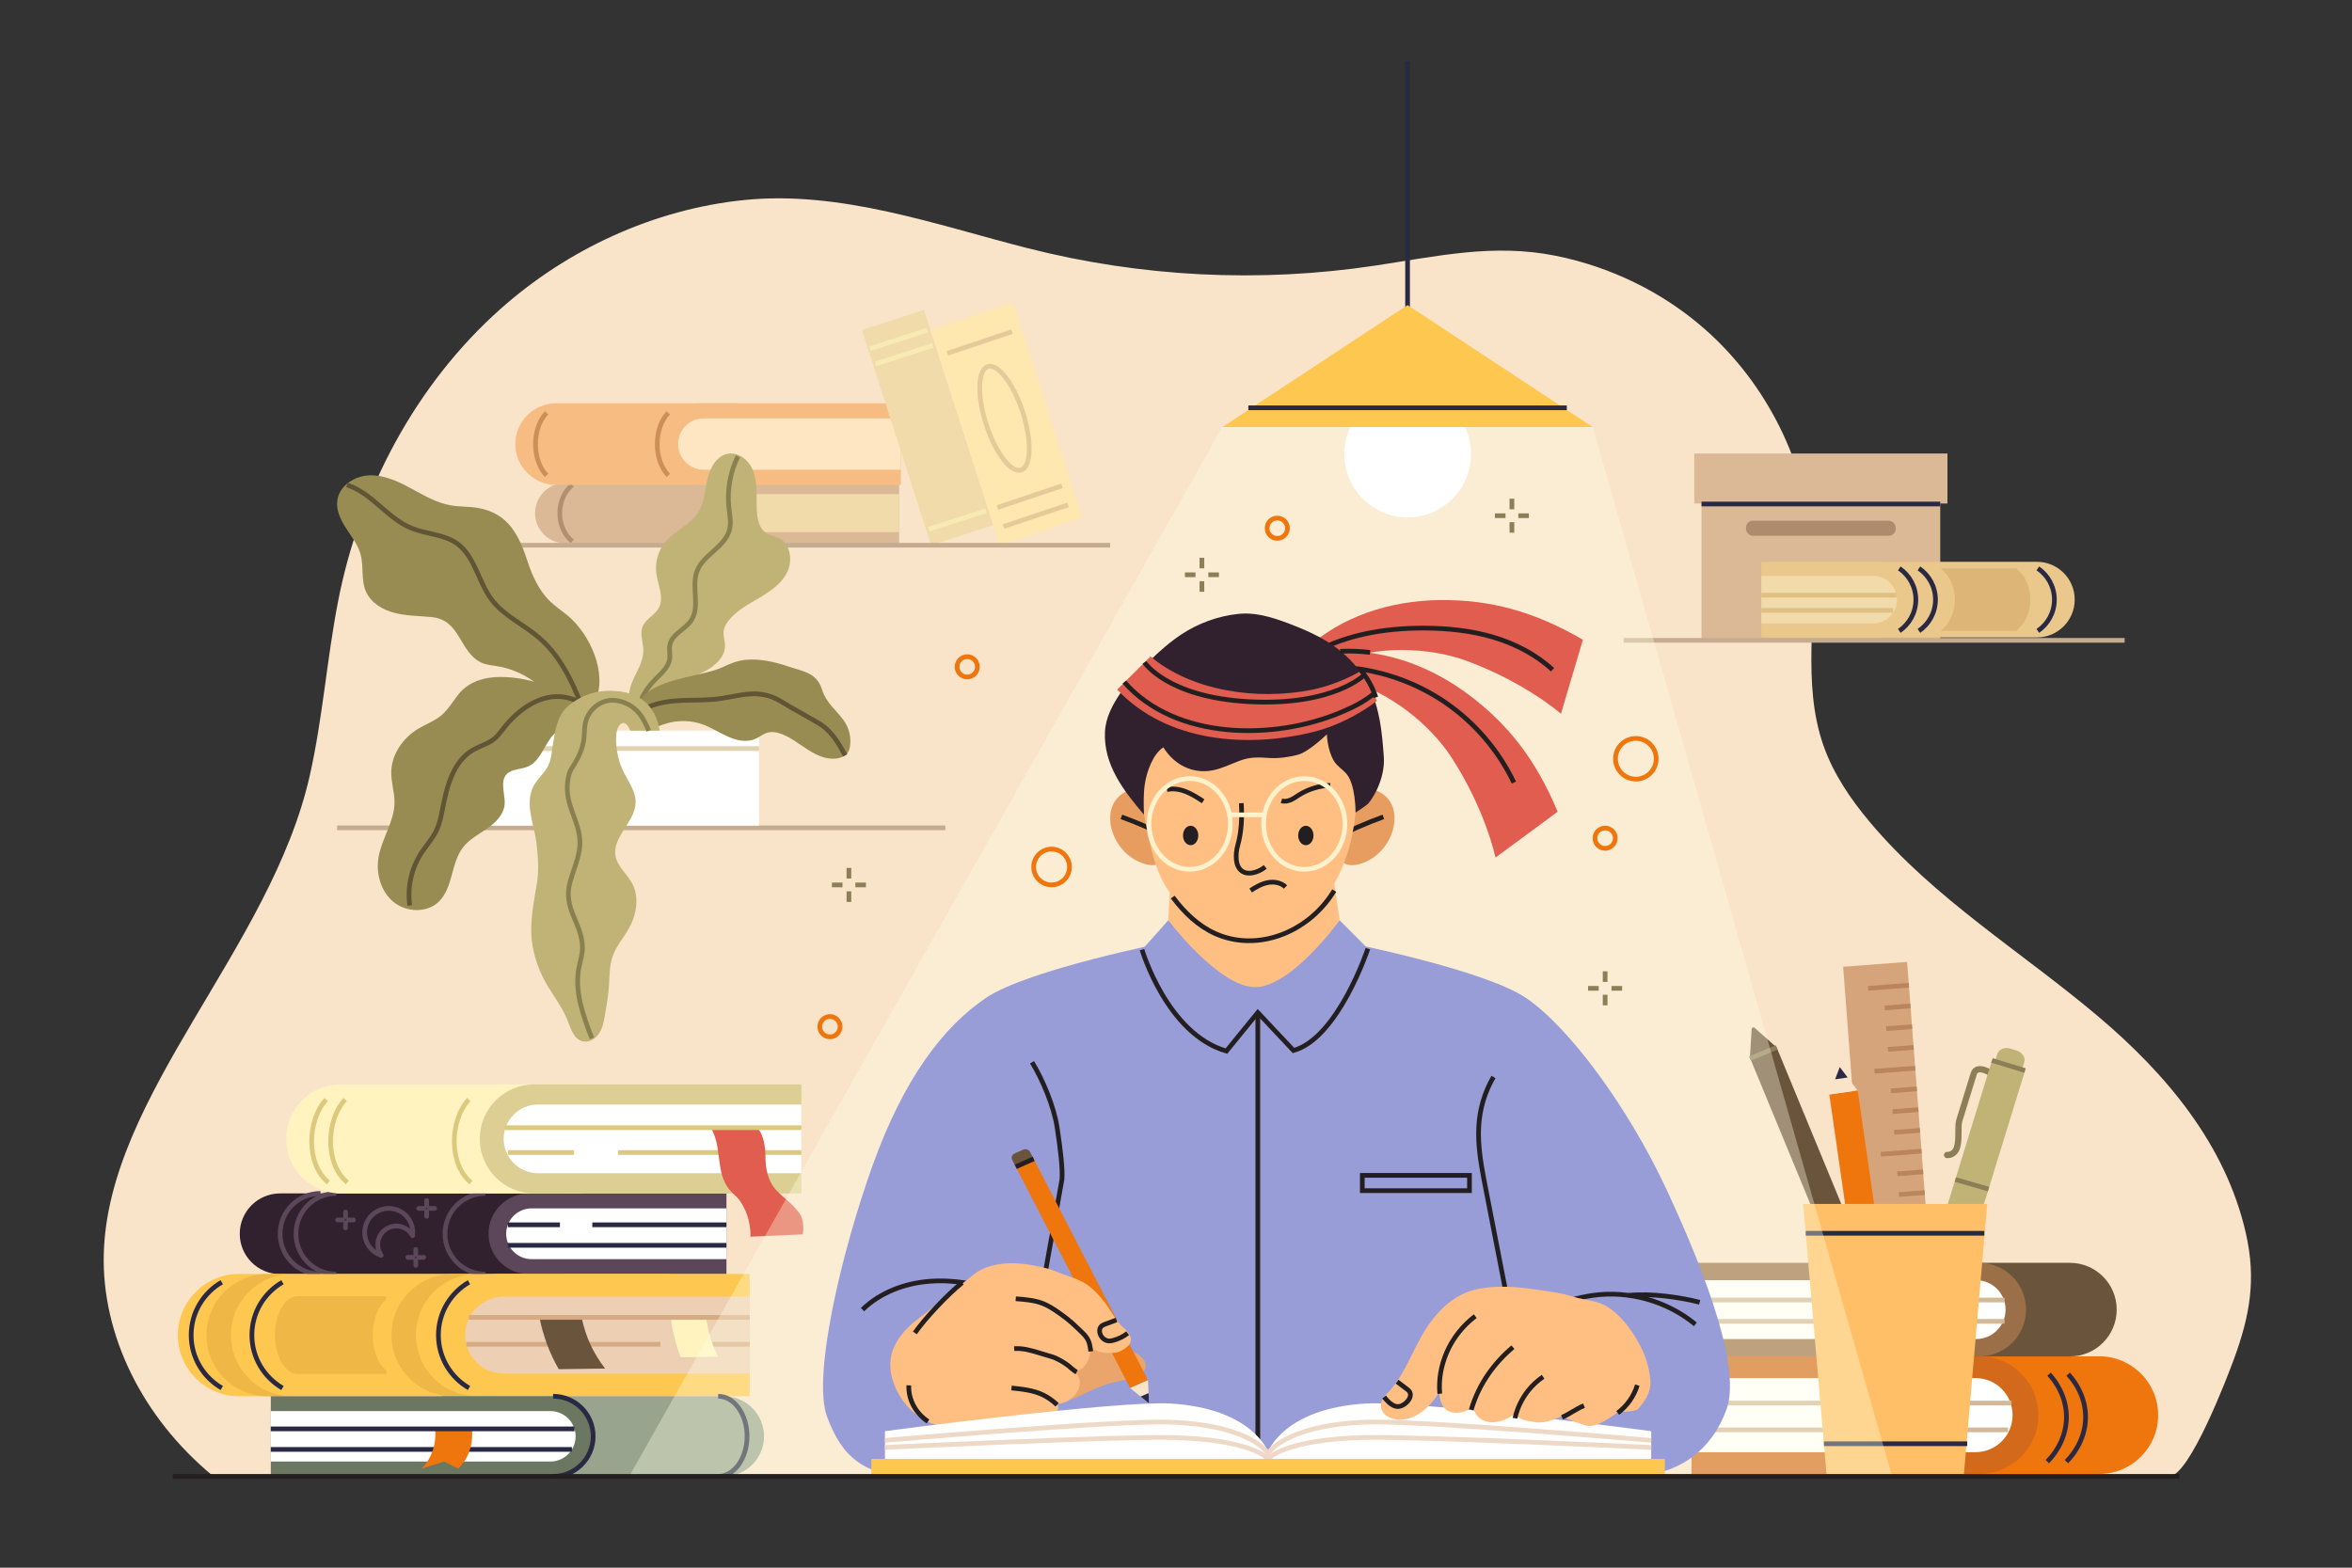 <?xml version="1.0" encoding="UTF-8"?>
<svg xmlns="http://www.w3.org/2000/svg" viewBox="0 0 750 500">
  <rect x="0" y="0" width="750" height="500" fill="#333333" stroke="none"/>
  <defs>
    <style>
      .cls-1 {
        fill: #98a48d;
      }

      .cls-2 {
        fill: #ef750d;
      }

      .cls-3 {
        stroke: #ef750d;
      }

      .cls-3, .cls-4, .cls-5, .cls-6, .cls-7, .cls-8, .cls-9, .cls-10, .cls-11, .cls-12, .cls-13, .cls-14, .cls-15, .cls-16, .cls-17, .cls-18, .cls-19, .cls-20, .cls-21, .cls-22, .cls-23, .cls-24, .cls-25, .cls-26, .cls-27 {
        fill: none;
      }

      .cls-3, .cls-4, .cls-5, .cls-6, .cls-7, .cls-8, .cls-9, .cls-10, .cls-11, .cls-12, .cls-13, .cls-14, .cls-15, .cls-16, .cls-17, .cls-19, .cls-20, .cls-21, .cls-22, .cls-23, .cls-24, .cls-25, .cls-27 {
        stroke-miterlimit: 10;
      }

      .cls-3, .cls-4, .cls-5, .cls-6, .cls-7, .cls-8, .cls-9, .cls-10, .cls-11, .cls-12, .cls-13, .cls-14, .cls-15, .cls-16, .cls-17, .cls-19, .cls-20, .cls-21, .cls-22, .cls-23, .cls-24, .cls-26, .cls-27 {
        stroke-width: 1.5px;
      }

      .cls-28 {
        fill: #fff;
      }

      .cls-29 {
        fill: #af8b6d;
      }

      .cls-4 {
        stroke: #e0bf85;
      }

      .cls-30 {
        fill: #ffffe6;
        mix-blend-mode: screen;
        opacity: .35;
      }

      .cls-31 {
        fill: #ffbf66;
      }

      .cls-32 {
        fill: #31212f;
      }

      .cls-5, .cls-8, .cls-26 {
        stroke: #5b465a;
      }

      .cls-5, .cls-9, .cls-25 {
        stroke-linecap: round;
      }

      .cls-33 {
        fill: #c1b376;
      }

      .cls-6 {
        stroke: #e5ca9a;
      }

      .cls-7 {
        stroke: #d3b997;
      }

      .cls-34 {
        fill: #6c7761;
      }

      .cls-35 {
        fill: #dbb997;
      }

      .cls-36 {
        fill: #5b465a;
      }

      .cls-37 {
        fill: #eac88b;
      }

      .cls-9, .cls-17, .cls-25 {
        stroke: #8c7e56;
      }

      .cls-10 {
        stroke: #fff2cc;
      }

      .cls-38 {
        fill: #fff3c0;
      }

      .cls-39 {
        fill: #f7bc81;
      }

      .cls-11 {
        stroke: #ba855d;
      }

      .cls-12 {
        stroke: #231f20;
      }

      .cls-40 {
        fill: #edcfb4;
      }

      .cls-41 {
        fill: #e05d4f;
      }

      .cls-13 {
        stroke: #f7eab5;
      }

      .cls-14 {
        stroke: #c6ac8f;
      }

      .cls-42 {
        fill: #d5a47b;
      }

      .cls-15 {
        stroke: #edd9c5;
      }

      .cls-43 {
        fill: #ffbf82;
      }

      .cls-16 {
        stroke: #e0d1af;
      }

      .cls-18 {
        isolation: isolate;
      }

      .cls-44 {
        fill: #998c53;
      }

      .cls-45 {
        fill: #d3691a;
      }

      .cls-46 {
        fill: #f9e4ca;
      }

      .cls-19 {
        stroke: #cc8f58;
      }

      .cls-47 {
        fill: #6b543c;
      }

      .cls-48 {
        fill: #9b6f48;
      }

      .cls-49 {
        fill: #ffe6c2;
      }

      .cls-20 {
        stroke: #b28f6f;
      }

      .cls-21 {
        stroke: #d6aa83;
      }

      .cls-50 {
        fill: #f2dbaa;
      }

      .cls-22 {
        stroke: #898050;
      }

      .cls-51 {
        fill: #ddcf94;
      }

      .cls-23 {
        stroke: #292944;
      }

      .cls-52 {
        fill: #ffe7b0;
      }

      .cls-53 {
        fill: #989dd8;
      }

      .cls-54 {
        fill: #efb745;
      }

      .cls-55 {
        fill: #231f20;
      }

      .cls-56 {
        fill: #e89d60;
      }

      .cls-24 {
        stroke: #dbc97d;
      }

      .cls-25 {
        stroke-width: 2px;
      }

      .cls-57 {
        fill: #ddb576;
      }

      .cls-58 {
        fill: #292944;
      }

      .cls-26 {
        stroke-linejoin: round;
      }

      .cls-59 {
        fill: #eaa56c;
      }

      .cls-60 {
        fill: #fec74f;
      }

      .cls-27 {
        stroke: #605534;
      }
    </style>
  </defs>
  <g class="cls-18">
    <g id="OBJECTS">
      <path class="cls-46" d="m68.07,470.88h623.62c6.48,0,18.7-32.02,20.69-37.48,5.15-14.1,7.07-25.42,3.8-39.94-6.37-28.31-25.35-50.88-47.07-69.24-24.44-20.65-52.39-37.58-72.93-62.11-6.1-7.28-11.53-15.28-14.69-24.24-7.09-20.11-2.01-42.27-3.51-63.53-1.86-26.37-14.46-51.83-34.29-69.31-13.43-11.84-30.07-19.92-47.61-23.45-19.83-3.99-37.85.16-57.48,3.12-37,5.58-74.62,3.68-110.94-5.55-29.03-7.38-59.61-18.5-90.45-15.34-28.72,2.95-56.15,15.62-77.66,34.77-26.67,23.73-44.88,57.51-51.82,93.6-3.51,18.26-4.85,36.95-8.92,55.06-12.45,55.33-64.49,101.85-65.72,152.85-.61,25.4,12.06,51.96,34.98,70.79Z"/>
      <g>
        <g>
          <path class="cls-35" d="m180.25,173.29h67.82v-19.26h-67.82c-5.32,0-9.63,4.31-9.63,9.63h0c0,5.32,4.31,9.63,9.63,9.63Z"/>
          <path class="cls-35" d="m239.59,173.29h47.13v-19.26h-47.13c-5.32,0-9.63,4.31-9.63,9.63h0c0,5.32,4.31,9.63,9.63,9.63Z"/>
          <path class="cls-50" d="m240.24,157.6h46.49v12.12h-46.49c-3.35,0-6.06-2.71-6.06-6.06s2.71-6.06,6.06-6.06Z"/>
          <path class="cls-20" d="m233.93,172.67c-2.41-1.96-3.99-5.26-3.99-9.01s1.58-7.05,3.99-9.01"/>
          <path class="cls-20" d="m182.49,172.67c-2.41-1.96-3.99-5.26-3.99-9.01s1.58-7.05,3.99-9.01"/>
        </g>
        <g>
          <path class="cls-39" d="m177.35,128.62c-7.19,0-13.02,5.83-13.02,13.02s5.83,13.02,13.02,13.02h57.64v-26.03h-57.64Z"/>
          <path class="cls-39" d="m223.54,128.62c-7.19,0-13.02,5.83-13.02,13.02s5.83,13.02,13.02,13.02h63.71v-26.03h-63.71Z"/>
          <path class="cls-49" d="m224.41,133.44c-4.52,0-8.19,3.67-8.19,8.19s3.67,8.19,8.19,8.19h62.84v-16.38h-62.84Z"/>
          <path class="cls-19" d="m213.12,151.61c-2.14-2.17-3.54-5.83-3.54-9.97s1.4-7.8,3.54-9.97"/>
          <path class="cls-19" d="m174.3,151.61c-2.14-2.17-3.54-5.83-3.54-9.97s1.4-7.8,3.54-9.97"/>
        </g>
        <g>
          <rect class="cls-50" x="285.36" y="100.31" width="20.85" height="72.11" transform="translate(-27.55 97.15) rotate(-17.84)"/>
          <line class="cls-13" x1="277.44" y1="111.19" x2="295.68" y2="105.32"/>
          <line class="cls-13" x1="279.19" y1="116.06" x2="297.43" y2="110.19"/>
          <line class="cls-13" x1="296.15" y1="168.79" x2="314.39" y2="162.92"/>
        </g>
        <g>
          <polygon class="cls-52" points="345.11 165.07 318.81 173.89 296.72 105.24 323.02 96.42 345.11 165.07"/>
          <line class="cls-6" x1="302.13" y1="112.68" x2="322.71" y2="105.78"/>
          <ellipse class="cls-6" cx="320.31" cy="133.44" rx="6.14" ry="17.33" transform="translate(-25.48 104.52) rotate(-17.84)"/>
          <line class="cls-6" x1="318.05" y1="161.86" x2="338.64" y2="154.95"/>
          <line class="cls-6" x1="320.01" y1="167.93" x2="340.59" y2="161.03"/>
        </g>
        <g>
          <rect class="cls-35" x="542.57" y="155.89" width="76.13" height="48.34"/>
          <rect class="cls-29" x="556.77" y="166.06" width="47.72" height="4.82" rx="2.18" ry="2.18"/>
          <rect class="cls-35" x="540.26" y="144.64" width="80.74" height="15.95"/>
          <line class="cls-23" x1="618.7" y1="160.75" x2="542.57" y2="160.75"/>
        </g>
        <g>
          <path class="cls-37" d="m649.52,203.31h-84.96v-24.13h84.96c6.66,0,12.06,5.4,12.06,12.06h0c0,6.66-5.4,12.06-12.06,12.06Z"/>
          <path class="cls-37" d="m598.1,203.31h-36.45v-24.13h36.45c6.66,0,12.06,5.4,12.06,12.06h0c0,6.66-5.4,12.06-12.06,12.06Z"/>
          <path class="cls-50" d="m597.29,183.65h-35.64v15.18h35.64c4.19,0,7.59-3.4,7.59-7.59s-3.4-7.59-7.59-7.59Z"/>
          <path class="cls-23" d="m605.64,201.22c3.19-2.17,5.28-5.83,5.28-9.97s-2.09-7.8-5.28-9.97"/>
          <path class="cls-23" d="m611.9,201.22c3.19-2.17,5.28-5.83,5.28-9.97s-2.09-7.8-5.28-9.97"/>
          <path class="cls-57" d="m642.92,181.27h-24.09c2.73,2.17,4.53,5.83,4.53,9.97s-1.79,7.8-4.53,9.97h24.09c2.73-2.17,4.53-5.83,4.53-9.97s-1.79-7.8-4.53-9.97Z"/>
          <path class="cls-23" d="m649.82,201.22c3.19-2.17,5.28-5.83,5.28-9.97s-2.09-7.8-5.28-9.97"/>
          <line class="cls-4" x1="604.75" y1="189.83" x2="561.66" y2="189.83"/>
          <line class="cls-4" x1="603.64" y1="194.68" x2="561.66" y2="194.68"/>
        </g>
        <line class="cls-14" x1="107.47" y1="264.03" x2="301.47" y2="264.03"/>
        <line class="cls-14" x1="126.31" y1="173.89" x2="354.01" y2="173.89"/>
        <line class="cls-14" x1="517.72" y1="204.23" x2="677.5" y2="204.23"/>
        <g>
          <path class="cls-33" d="m224.69,214.14c3.23-1.7,6.48-4.48,6.5-8.13,0-1.63-.65-3.24-.42-4.86.17-1.14.77-2.17,1.47-3.09,2.51-3.27,6.29-5.27,9.84-7.36,3.56-2.09,7.17-4.54,8.97-8.26s1-8.98-2.69-10.82c-1.32-.66-2.86-.83-4.09-1.64-1.85-1.22-2.57-3.58-2.82-5.78-.31-2.71-.1-5.45-.22-8.17s-.59-5.53-2.08-7.81c-1.49-2.28-4.2-3.93-6.9-3.52-3.63.55-5.8,4.38-6.63,7.95-.83,3.57-.93,7.44-2.85,10.57-2.51,4.1-7.53,5.95-10.61,9.64-2.28,2.73-3.35,6.44-2.88,9.97.5,3.78,2.62,7.83.75,11.15-1.29,2.28-4.17,3.44-5.12,5.88-.92,2.37.15,4.83.23,7.23.18,5.39-4.23,9.23-4.51,14.32-.12,2.21,1.33,4.57,3.68,4.78,2.53.23,3.95-1.97,5.43-3.58,4.12-4.48,9.72-5.73,14.95-8.49Z"/>
          <path class="cls-22" d="m235.31,145.56c-2.45,4.97-3.47,10.63-2.9,16.14.26,2.46.82,4.98.18,7.36-1.45,5.43-8.3,7.82-10.31,13.07-1.92,5.01,1.1,11.3-1.88,15.76-1.94,2.89-6.06,4.32-6.78,7.72-.32,1.49.13,3.06-.08,4.57-.37,2.56-2.5,4.44-4.34,6.26-3.74,3.7-6.92,9.04-5.19,14.01"/>
          <rect class="cls-28" x="147.53" y="233.03" width="94.49" height="30.29"/>
          <line class="cls-16" x1="147.53" y1="238.75" x2="242.02" y2="238.75"/>
          <path class="cls-44" d="m169.61,182.82c-.49-1.18-.93-2.39-1.32-3.6-2.75-8.44-6.13-15.46-15.72-17.19-2.94-.53-5.96-.34-8.9-.86-4.58-.81-8.67-3.28-12.76-5.49-4.1-2.21-8.52-4.25-13.17-4.07-4.65.18-9.49,3.27-10.17,7.89-.47,3.16,1.04,6.27,2.77,8.95s3.78,5.25,4.63,8.33c1.06,3.86.11,8.15,1.69,11.83,1.57,3.66,5.37,5.92,9.23,6.89,3.85.97,7.88.91,11.83,1.33,9.25.98,8.6,11.01,15.69,14.47,1.63.79,3.48.92,5.27,1.21,5.79.95,11.24,3.88,15.25,8.18,1.74,1.87,3.22,3.99,5.2,5.6,1.27,1.03,2.79,1.85,4.42,1.9,2.81.08,5.25-2.17,6.36-4.76,3.84-8.91-1.86-21.15-8.72-26.96-1.84-1.55-3.87-2.87-5.62-4.52-2.65-2.51-4.52-5.72-5.94-9.12Z"/>
          <path class="cls-44" d="m230.59,212.72c-7.88,3.79-27.55,3.42-27.52,15.1,0,1.62.88,3.32,2.46,3.98,2.08.87,4.43-.23,6.58-.93,3.87-1.26,8.22-1.19,12.03.19,4.94,1.79,10.24,6.55,15.94,4.89,2.22-.65,3.28-2.27,5.66-2.45,3.17-.24,6.72,2.14,9.12,3.78,3.52,2.4,7.4,5.12,11.74,4.66,1.47-.16,2.98-.76,3.76-1.93.39-.59.57-1.29.68-1.98.45-2.89-.3-5.93-2.06-8.34-2.57-3.52-5.5-5.49-6.84-9.73-1.71-5.43-5.87-5.75-10.99-7.47-4.24-1.42-8.81-2.46-13.34-2.04-2.7.25-4.98,1.19-7.22,2.27Z"/>
          <path class="cls-27" d="m110.62,154.68c7.91,2.48,12.88,10.62,20.56,13.77,4.73,1.94,10.28,1.9,14.47,4.84,5.78,4.07,6.83,12.21,11.07,17.88,3.92,5.24,10.26,7.99,15.22,12.25,7.95,6.84,11.9,17.12,15.56,26.97"/>
          <path class="cls-44" d="m159.55,215.92c8.76-.03,17.66,3.26,25.14,7.66,1.29.76,2.61,1.63,3.32,2.94.72,1.32.61,3.2-.63,4.06-1,.7-2.34.51-3.57.52-2.67.02-5.31,1.14-7.17,3.05-3.1,3.19-4.17,8.45-8.23,10.29-1.69.77-3.65.77-5.36,1.49-4.34,1.81-1.93,6.96-2.12,10.41-.19,3.28-2.75,5.91-5.43,7.8-2.69,1.88-5.72,3.42-7.76,5.99-4.01,5.08-3.2,13.05-7.88,17.51-3.82,3.64-10.41,3.35-14.46-.04-4.05-3.38-5.6-9.18-4.66-14.37,1.07-5.93,5-11.23,5.06-17.25.04-3.24-1.07-6.41-1.04-9.66.05-5.71,3.74-11,8.65-13.93,2.42-1.44,5.14-2.41,7.3-4.22,2.2-1.84,3.64-4.39,5.42-6.64,3.21-4.07,8.08-5.6,13.41-5.62Z"/>
          <path class="cls-27" d="m130.67,288.8c-.84-5.8.52-11.89,3.73-16.82,1.53-2.34,3.46-4.44,4.69-6.94,1.12-2.3,1.6-4.84,2.09-7.35,1.35-7.02,3.38-14.84,9.62-18.48,2.22-1.3,4.84-1.95,6.83-3.57,1.35-1.11,2.32-2.6,3.42-3.95,4.48-5.52,11.54-10.64,19.13-9.32,3.46.6,6.46,2.66,9.95,3.16"/>
          <path class="cls-27" d="m269.53,240.93c-2.08-3.81-4.33-7.8-8.38-10.22-3.97-2.37-8.07-4.51-12.01-6.93-7.76-4.76-13.73-1.35-22.03-.69-3.8.3-7.62.13-11.42.41-4.33.32-8.8,1.29-12.01,3.78"/>
          <path class="cls-33" d="m210.38,233.03c-2.09-11.89-11.33-12.89-17.31-12.66-4.38.17-8.57,2.01-11.9,4.82-3.59,3.03-4.18,8.1-4.89,12.45-.34,2.07-.45,4.32-1.32,6.25-.91,2.03-2.64,3.61-3.94,5.39-4.36,5.99-.76,13.06.04,19.55.51,4.19.85,8.86.14,13-.83,4.84-1.76,9.62-1.81,14.55-.05,5.1,1.32,10.26,3.54,14.93,2.34,4.94,6.09,9.13,8.07,14.19,1.03,2.61,1.96,5.84,4.66,6.59,2.02.56,4.19-.69,5.35-2.44,1.16-1.74,1.55-3.87,1.9-5.94.53-3.09,1.07-6.19,1.28-9.31.21-3.12.12-6.33,1.13-9.29,1.13-3.29,3.52-5.98,5.23-9.01,2.46-4.38,3.4-9.99,1-14.41-1.62-2.99-4.65-5.29-5.27-8.63-1.16-6.18,6.43-11.02,6.42-17.3,0-3.4-2.24-6.32-3.76-9.37-1.57-3.16-2.43-6.67-2.48-10.19-.03-1.7.1-4.68,1.87-5.51,1.5-.71,2.65,2.35,2.65,2.35"/>
          <path class="cls-22" d="m188.75,331.19c-2.78-7.22-5.61-14.9-4.16-22.5.42-2.17,1.18-4.31,1.14-6.53-.15-7.86-6.28-12.26-3.97-20.76.93-3.44,2.41-6.74,2.98-10.25,1.19-7.38-3.67-12.44-3.85-19.37-.04-1.49.14-2.98.46-4.44.33-1.49.91-2.18,1.68-3.42,1.53-2.48,2.76-5.21,3.14-8.13.24-1.87.12-3.79.59-5.61.82-3.24,3.49-5.89,6.76-6.64,2.57-.59,5.48.23,7.68,1.63,2.91,1.86,4.41,4.83,5.68,7.92"/>
        </g>
      </g>
      <g>
        <g>
          <g>
            <path class="cls-2" d="m669.42,432.58c10.36,0,18.76,8.4,18.76,18.76s-8.4,18.76-18.76,18.76h-54.71v-37.52h54.71Z"/>
            <path class="cls-45" d="m631.22,432.58c10.36,0,18.76,8.4,18.76,18.76s-8.4,18.76-18.76,18.76h-91.83v-37.52h91.83Z"/>
            <path class="cls-28" d="m629.96,439.53c6.52,0,11.81,5.29,11.81,11.81s-5.29,11.81-11.81,11.81h-90.57v-23.62h90.57Z"/>
            <line class="cls-7" x1="602.44" y1="456.04" x2="539.39" y2="456.04"/>
            <line class="cls-7" x1="640.31" y1="456.04" x2="617.57" y2="456.04"/>
            <line class="cls-7" x1="641.38" y1="447.49" x2="539.39" y2="447.49"/>
            <path class="cls-23" d="m653.39,438.29c3.66,3.97,5.65,9,5.55,14.02-.1,5.02-2.29,9.99-6.1,13.86"/>
            <path class="cls-23" d="m659.49,438.29c3.66,3.97,5.65,9,5.55,14.02s-2.29,9.99-6.1,13.86"/>
          </g>
          <g>
            <path class="cls-47" d="m660.05,402.77c8.24,0,14.92,6.68,14.92,14.92s-6.68,14.92-14.92,14.92h-42.04v-29.85h42.04Z"/>
            <path class="cls-48" d="m631.14,402.77c8.24,0,14.92,6.68,14.92,14.92s-6.68,14.92-14.92,14.92h-102.9v-29.85h102.9Z"/>
            <path class="cls-28" d="m630.14,408.3c5.19,0,9.39,4.21,9.39,9.39s-4.21,9.39-9.39,9.39h-101.9v-18.79h101.9Z"/>
            <line class="cls-7" x1="608.25" y1="421.43" x2="528.24" y2="421.43"/>
            <line class="cls-7" x1="639.22" y1="421.43" x2="620.28" y2="421.43"/>
            <line class="cls-7" x1="639.22" y1="414.63" x2="528.24" y2="414.63"/>
          </g>
          <g>
            <g>
              <rect class="cls-42" x="592.32" y="307.36" width="20.46" height="121.1" transform="translate(-26.24 46.9) rotate(-4.36)"/>
              <g>
                <line class="cls-11" x1="608.71" y1="314.23" x2="595.71" y2="315.22"/>
                <line class="cls-11" x1="609.21" y1="320.84" x2="600.99" y2="321.47"/>
                <line class="cls-11" x1="609.72" y1="327.45" x2="601.49" y2="328.08"/>
                <line class="cls-11" x1="610.22" y1="334.07" x2="602" y2="334.69"/>
                <line class="cls-11" x1="610.73" y1="340.68" x2="597.73" y2="341.67"/>
                <line class="cls-11" x1="611.23" y1="347.29" x2="603.01" y2="347.92"/>
                <line class="cls-11" x1="611.73" y1="353.91" x2="603.51" y2="354.54"/>
                <line class="cls-11" x1="612.24" y1="360.52" x2="604.02" y2="361.15"/>
                <line class="cls-11" x1="612.74" y1="367.14" x2="599.75" y2="368.13"/>
                <line class="cls-11" x1="613.25" y1="373.75" x2="605.02" y2="374.38"/>
                <line class="cls-11" x1="613.75" y1="380.36" x2="605.53" y2="380.99"/>
                <line class="cls-11" x1="614.26" y1="386.98" x2="606.03" y2="387.6"/>
                <line class="cls-11" x1="614.76" y1="393.59" x2="601.76" y2="394.58"/>
                <line class="cls-11" x1="615.27" y1="400.2" x2="607.04" y2="400.83"/>
                <line class="cls-11" x1="615.77" y1="406.82" x2="607.55" y2="407.44"/>
                <line class="cls-11" x1="616.28" y1="413.43" x2="608.05" y2="414.06"/>
                <line class="cls-11" x1="616.78" y1="420.04" x2="603.78" y2="421.04"/>
              </g>
            </g>
            <g>
              <rect class="cls-2" x="589.94" y="347.96" width="9.14" height="93.67" transform="translate(-50.26 88.9) rotate(-8.21)"/>
              <path class="cls-47" d="m596.97,441.13h9.14v3.22c0,.86-.7,1.56-1.56,1.56h-6.02c-.86,0-1.56-.7-1.56-1.56v-3.22h0Z" transform="translate(-57.15 90.41) rotate(-8.21)"/>
              <line class="cls-12" x1="596.67" y1="441.81" x2="605.72" y2="440.5"/>
              <polyline class="cls-46" points="583.3 349.09 586.66 340.34 592.35 347.79"/>
              <polygon class="cls-58" points="586.66 340.34 585.17 344.23 589.18 343.65 586.66 340.34"/>
            </g>
            <g>
              <path class="cls-9" d="m612.49,445.36s4.22.53,2.84-2.81c-.46-1.12-5.18-12.53-5.96-14.42-.78-1.89-3.14-4.77-4.21-7.36-1.07-2.59.02-3.53.02-3.53"/>
              <g>
                <path class="cls-47" d="m612.71,455.6c1.46-.6,2.15-2.27,1.55-3.73l-.94-2.27.78-.32-47.56-115.21-8.44,3.49,47.56,115.21.78-.32.94,2.27c.6,1.46,2.27,2.15,3.73,1.55l1.6-.66Z"/>
                <path class="cls-47" d="m558.56,328.21l-.56,9.39,8.54-3.53-7.02-6.25c-.36-.32-.93-.08-.96.4Z"/>
              </g>
              <line class="cls-17" x1="614.11" y1="449.27" x2="605.67" y2="452.76"/>
              <line class="cls-17" x1="566.54" y1="334.07" x2="558" y2="337.6"/>
              <line class="cls-17" x1="598.94" y1="412.55" x2="590.56" y2="416.19"/>
            </g>
            <g>
              <path class="cls-25" d="m635.79,342.83s-5.34-3.82-6.41-.37c-.36,1.16-4,12.96-4.6,14.91-.6,1.95.1,5.89-.73,8.57-.83,2.68-3.17,2.44-3.17,2.44"/>
              <g>
                <path class="cls-33" d="m641.04,334.44c-1.83-.56-3.68.22-4.15,1.73l-.72,2.35-.98-.3-36.67,119.12,10.56,3.21,36.67-119.12-.98-.3.72-2.35c.46-1.51-.64-3.18-2.47-3.74l-2-.61Z"/>
                <path class="cls-33" d="m601.98,467.24l7.23-6.64-10.69-3.25,2.26,9.53c.12.49.83.7,1.2.36Z"/>
              </g>
              <line class="cls-17" x1="635.19" y1="338.22" x2="645.75" y2="341.43"/>
              <line class="cls-17" x1="598.52" y1="457.34" x2="609.21" y2="460.59"/>
              <line class="cls-17" x1="623.51" y1="376.2" x2="634.12" y2="379.25"/>
            </g>
            <polygon class="cls-31" points="626.22 470.5 582.47 470.5 575 383.99 633.69 383.99 626.22 470.5"/>
            <line class="cls-23" x1="575.81" y1="393.34" x2="632.76" y2="393.34"/>
            <line class="cls-23" x1="581.6" y1="460.47" x2="627.31" y2="460.47"/>
          </g>
          <g>
            <path class="cls-32" d="m89.32,406.37h90.65v-25.74h-90.65c-7.11,0-12.87,5.76-12.87,12.87h0c0,7.11,5.76,12.87,12.87,12.87Z"/>
            <path class="cls-8" d="m102.19,380.63c-7.11,0-12.87,5.76-12.87,12.87h0c0,7.11,5.76,12.87,12.87,12.87"/>
            <path class="cls-8" d="m107.25,380.63c-7.11,0-12.87,5.76-12.87,12.87h0c0,7.11,5.76,12.87,12.87,12.87"/>
            <path class="cls-8" d="m154.77,380.63c-7.11,0-12.87,5.76-12.87,12.87h0c0,7.11,5.76,12.87,12.87,12.87"/>
            <path class="cls-36" d="m168.65,406.37h63v-25.74h-63c-7.11,0-12.87,5.76-12.87,12.87h0c0,7.11,5.76,12.87,12.87,12.87Z"/>
            <path class="cls-28" d="m169.51,385.4h62.14v16.2h-62.14c-4.47,0-8.1-3.63-8.1-8.1s3.63-8.1,8.1-8.1Z"/>
            <line class="cls-23" x1="178.55" y1="390.64" x2="161.94" y2="390.64"/>
            <line class="cls-23" x1="231.64" y1="397.18" x2="161.94" y2="397.18"/>
            <path class="cls-26" d="m120.57,395.81c.63-3.21,3.73-5.3,6.94-4.67,1.8.35,3.25,1.48,4.06,2.98.54-4-2.12-7.78-6.13-8.57-4.16-.81-8.2,1.9-9.01,6.07-.75,3.85,1.51,7.58,5.15,8.77-.91-1.28-1.33-2.91-1-4.57Z"/>
            <g>
              <line class="cls-5" x1="110.19" y1="386.56" x2="110.19" y2="388.15"/>
              <line class="cls-5" x1="110.19" y1="390.03" x2="110.19" y2="391.62"/>
              <line class="cls-5" x1="112.72" y1="389.09" x2="111.13" y2="389.09"/>
              <line class="cls-5" x1="109.25" y1="389.09" x2="107.66" y2="389.09"/>
            </g>
            <g>
              <line class="cls-5" x1="132.58" y1="398.5" x2="132.58" y2="400.09"/>
              <line class="cls-5" x1="132.58" y1="401.97" x2="132.58" y2="403.56"/>
              <line class="cls-5" x1="135.11" y1="401.03" x2="133.52" y2="401.03"/>
              <line class="cls-5" x1="131.64" y1="401.03" x2="130.05" y2="401.03"/>
            </g>
            <g>
              <line class="cls-5" x1="136.05" y1="382.87" x2="136.05" y2="384.46"/>
              <line class="cls-5" x1="136.05" y1="386.34" x2="136.05" y2="387.93"/>
              <line class="cls-5" x1="138.58" y1="385.4" x2="136.99" y2="385.4"/>
              <line class="cls-5" x1="135.11" y1="385.4" x2="133.52" y2="385.4"/>
            </g>
            <line class="cls-23" x1="231.64" y1="390.64" x2="188.88" y2="390.64"/>
          </g>
          <g>
            <path class="cls-38" d="m108.65,345.84c-9.61,0-17.4,7.79-17.4,17.4s7.79,17.4,17.4,17.4h77.04v-34.79h-77.04Z"/>
            <path class="cls-51" d="m170.39,345.84c-9.61,0-17.4,7.79-17.4,17.4s7.79,17.4,17.4,17.4h85.16v-34.79h-85.16Z"/>
            <path class="cls-28" d="m171.56,352.28c-6.05,0-10.95,4.9-10.95,10.95s4.9,10.95,10.95,10.95h83.99v-21.9h-83.99Z"/>
            <line class="cls-24" x1="197.07" y1="367.59" x2="255.54" y2="367.59"/>
            <line class="cls-24" x1="161.96" y1="367.59" x2="183.05" y2="367.59"/>
            <path class="cls-41" d="m226.55,359.57c3.84,5.97,1.48,14.13,5.95,19.75,1.07,1.35,2.61,2.39,3.56,3.82,3.72,5.56,3.24,11.29,3.24,11.29l16.71-.74s.67-3.97-.93-6.45c-1.91-2.97-5.08-5.04-7.52-7.62-2.73-2.89-3.45-6.89-3.47-10.56-.01-2.87-.47-7.38-2.74-9.41"/>
            <line class="cls-24" x1="160.97" y1="359.67" x2="255.54" y2="359.67"/>
            <path class="cls-24" d="m149.49,350.7c-6.16,6.65-6.41,20.72.7,26.42"/>
            <path class="cls-24" d="m104.01,350.7c-6.16,6.65-6.41,20.72.7,26.42"/>
            <path class="cls-24" d="m110.06,350.7c-6.16,6.65-6.41,20.72.7,26.42"/>
          </g>
          <g>
            <path class="cls-60" d="m56.71,406.33h137.3c10.76,0,19.5,8.74,19.5,19.5h0c0,10.76-8.74,19.5-19.5,19.5H56.71v-38.99h0Z" transform="translate(270.22 851.64) rotate(-180)"/>
            <path class="cls-54" d="m123.19,437.16c-2.55-1.93-4.33-6.28-4.33-11.34s1.78-9.42,4.33-11.34v-1.07h-28.24c-4.02,0-7.28,5.56-7.28,12.41s3.26,12.41,7.28,12.41h28.24v-1.07Z"/>
            <path class="cls-60" d="m139.81,406.33h79.78c10.76,0,19.5,8.74,19.5,19.5h0c0,10.76-8.74,19.5-19.5,19.5h-79.78v-38.99h0Z" transform="translate(378.89 851.64) rotate(-180)"/>
            <path class="cls-23" d="m149.55,408.95c-5.82,3.37-9.75,9.65-9.75,16.87s3.93,13.49,9.75,16.87"/>
            <path class="cls-23" d="m70.71,408.95c-5.82,3.37-9.75,9.65-9.75,16.87s3.93,13.49,9.75,16.87"/>
            <path class="cls-23" d="m90.07,408.95c-5.82,3.37-9.75,9.65-9.75,16.87s3.93,13.49,9.75,16.87"/>
            <path class="cls-54" d="m73.64,425.82c0-10.77,8.73-19.5,19.5-19.5h-7.8c-10.77,0-19.5,8.73-19.5,19.5s8.73,19.5,19.5,19.5h7.8c-10.77,0-19.5-8.73-19.5-19.5Z"/>
            <path class="cls-54" d="m132.63,425.82c0-10.77,8.73-19.5,19.5-19.5h-7.8c-10.77,0-19.5,8.73-19.5,19.5s8.73,19.5,19.5,19.5h7.8c-10.77,0-19.5-8.73-19.5-19.5Z"/>
            <path class="cls-40" d="m160.61,413.55h78.47v24.54h-78.47c-6.78,0-12.27-5.49-12.27-12.27s5.49-12.27,12.27-12.27Z"/>
            <line class="cls-21" x1="148.69" y1="428.74" x2="210.56" y2="428.74"/>
            <line class="cls-21" x1="222.5" y1="428.74" x2="239.08" y2="428.74"/>
            <path class="cls-47" d="m185.46,420.17l-13.41.12c1.12,5.75,3.2,11.32,6.12,16.4l14.78-.2c-3.79-4.91-6.24-10.24-7.49-16.31Z"/>
            <path class="cls-38" d="m225.17,420.17l-11.27.09c.57,4.43,1.64,8.71,3.13,12.63l11.97-.16c-1.94-3.78-3.19-7.88-3.84-12.56Z"/>
            <line class="cls-21" x1="239.08" y1="420.17" x2="149.55" y2="420.17"/>
          </g>
          <g>
            <path class="cls-1" d="m230.85,470.88h-90.01v-25.56h90.01c7.06,0,12.78,5.72,12.78,12.78h0c0,7.06-5.72,12.78-12.78,12.78Z"/>
            <path class="cls-34" d="m176.37,470.88h-90.01v-25.56h90.01c7.06,0,12.78,5.72,12.78,12.78h0c0,7.06-5.72,12.78-12.78,12.78Z"/>
            <path class="cls-23" d="m176.37,445.32c7.06,0,12.78,5.72,12.78,12.78h0c0,7.06-5.72,12.78-12.78,12.78"/>
            <path class="cls-23" d="m229.01,445.32c5.08,0,9.21,5.72,9.21,12.78h0c0,7.06-4.12,12.78-9.21,12.78"/>
            <path class="cls-28" d="m175.51,450.05h-89.16v16.09h89.16c4.44,0,8.04-3.6,8.04-8.04s-3.6-8.04-8.04-8.04Z"/>
            <line class="cls-23" x1="86.35" y1="462.28" x2="182.38" y2="462.28"/>
            <path class="cls-2" d="m150.49,455.73s1.11,7.39-4.39,12.7l-4.48-2.28-7.26,2.28c5.49-5.31,4.39-12.7,4.39-12.7"/>
            <line class="cls-23" x1="183.2" y1="455.73" x2="86.35" y2="455.73"/>
          </g>
        </g>
        <g>
          <polygon class="cls-30" points="389.8 136.2 200.63 470.88 603.36 470.88 507.89 136.2 389.8 136.2"/>
          <line class="cls-23" x1="448.84" y1="105.78" x2="448.84" y2="19.49"/>
          <circle class="cls-28" cx="448.84" cy="144.79" r="20.2" transform="translate(205.62 548.85) rotate(-76.83)"/>
          <polygon class="cls-60" points="448.84 97.3 389.8 136.2 507.89 136.2 448.84 97.3"/>
          <line class="cls-23" x1="398.07" y1="130.07" x2="499.62" y2="130.07"/>
        </g>
        <g>
          <g>
            <path class="cls-41" d="m424.45,207.98c15.26-1.48,30.72,3.85,43.49,13.3,12.77,9.45,21.74,20.81,28.76,37.62l-19.82,14.61s-3.04-14.94-14.02-31.93c-6.49-10.05-19.89-21.36-33.48-24.33"/>
            <path class="cls-41" d="m416.41,207.02c11.27-10.39,26.82-15.47,42.7-15.63,15.88-.16,29.89,3.48,45.64,12.65l-7,23.61s-11.44-10.08-30.44-17.01c-11.24-4.1-28.75-5.03-41.37.79"/>
            <path class="cls-12" d="m416.35,209.72c11.14-7.11,24.73-9.46,37.94-9.39,7.31.04,14.67.78,21.69,2.84s13.71,5.48,19.08,10.44"/>
            <path class="cls-12" d="m429.42,212.92c11.26.9,22.26,4.8,31.57,11.2,9.31,6.4,16.89,15.28,21.76,25.47"/>
            <path class="cls-43" d="m373.25,279.78l-1.15,22.51s4.31,18.1,26.72,18.1,29.55-18.7,29.55-18.7l-3.98-27.37"/>
            <g>
              <path class="cls-56" d="m370.43,254.15c-2.68-2.15-6.4-3.02-9.75-2.24-2.69.62-4.82,2.58-5.83,4.85-1.01,2.27-1.02,4.82-.48,7.21,1.14,5.08,5.02,9.88,10.6,11.55,1.08.32,2.24.53,3.37.37,2.81-.39,4.57-2.79,5.97-4.96"/>
              <path class="cls-12" d="m357.59,260.53c5.38,1.96,10.62,4.24,15.66,6.81"/>
            </g>
            <g>
              <path class="cls-56" d="m428.27,254.15c2.68-2.15,6.4-3.02,9.75-2.24,2.69.62,4.82,2.58,5.83,4.85,1.01,2.27,1.02,4.82.48,7.21-1.14,5.08-5.02,9.88-10.6,11.55-1.08.32-2.24.53-3.37.37-2.81-.39-4.57-2.79-5.97-4.96"/>
              <path class="cls-12" d="m441.12,260.53c-5.38,1.96-10.62,4.24-15.66,6.81"/>
            </g>
            <path class="cls-43" d="m366.02,265.93c1.29,6.42,2.98,12.93,6.68,18.33,7.3,10.65,21.2,14.44,33.43,12.09,39.97-7.68,32.86-97.23-8.91-96.72-12.41.15-23.04,5.29-28.88,16.57-7.91,15.28-5.58,33.58-2.33,49.73Z"/>
            <path class="cls-32" d="m416.57,201.15c-.97-.43-1.96-.85-2.97-1.25-5.81-2.3-12.16-4.74-18.53-4.12-6.56.64-13.01,3.01-18.5,6.65-2.33,1.54-4.51,3.32-6.6,5.18-1.6,1.42-3.17,2.89-4.5,4.55-2.54,3.17-5.84,5.45-8.09,8.75-2.56,3.76-4.85,7.96-5.04,12.61-.43,10.49,6,18.73,12.45,26.32-.11-3.37-.22-6.77.32-10.09.6-3.68,2.54-9.28,5.86-11.39,3.35,5.43,9.22,8.6,15.72,7.33,2.95-.57,5.67-1.95,8.48-3.01,3.55-1.35,6.19-1.15,9.79-.92,2.8.17,6.39-.32,9.1-1.1,3.43-.98,9.06-6.47,9.06-6.47,0,0,.07,4.82,2.22,8.48.96,1.63,2.7,2.65,3.95,4.06,3.06,3.47,2.96,12.44,2.96,12.44,0,0,3.63-2.31,4.21-3.06,1.07-1.39,1.98-2.9,2.71-4.49,1.42-3.1,2.36-6.78,2.1-10.22-.58-7.91-1.24-15.51-4.91-22.75-4.3-8.48-11.22-13.68-19.81-17.5Z"/>
            <path class="cls-41" d="m434.63,213.58c-4.59,2.84-10.77,5.31-16.37,6.43-17.38,3.46-38.34.4-51.38-10.65l-10.64,10.59c15.94,16.88,41.55,18.73,62.79,13.44,6.84-1.7,14.39-5.48,20.01-9.82l-4.41-9.98Z"/>
            <path class="cls-12" d="m395.83,256.17c.25,4.49.09,9.11-1.14,13.42-.75,2.64-1.07,7.35,2.07,8.62,2.11.86,5.09-.36,6.69-1.73"/>
            <path class="cls-12" d="m398.81,284.02c1.68-1.12,3.48-2.15,5.46-2.53,1.98-.38,4.21,0,5.66,1.4"/>
            <path class="cls-12" d="m408.62,255.41c.98.31,2.06.1,3-.31.94-.42,1.77-1.03,2.64-1.58,2.97-1.86,6.43-2.91,9.93-3.03"/>
            <path class="cls-12" d="m383.65,255.56c-1.74-1.14-3.5-2.28-5.44-3.05-1.93-.77-4.08-1.14-6.11-.67"/>
            <path class="cls-55" d="m418.84,266.47c0,1.71-1.09,3.1-2.44,3.1s-2.44-1.39-2.44-3.1,1.09-3.1,2.44-3.1,2.44,1.39,2.44,3.1Z"/>
            <path class="cls-55" d="m382.11,266.47c0,1.71-1.09,3.1-2.44,3.1s-2.44-1.39-2.44-3.1,1.09-3.1,2.44-3.1,2.44,1.39,2.44,3.1Z"/>
            <g>
              <ellipse class="cls-10" cx="379.37" cy="262.79" rx="12.97" ry="14.47"/>
              <ellipse class="cls-10" cx="415.9" cy="262.79" rx="12.97" ry="14.47"/>
              <line class="cls-10" x1="392.08" y1="259.89" x2="402.93" y2="259.89"/>
            </g>
            <path class="cls-12" d="m373.96,286.11c3.59,4.86,8.11,9.19,13.46,11.61,13.45,6.08,29.53-.28,37.6-12.99.15-.23.29-.47.43-.7"/>
            <path class="cls-12" d="m433.63,213.37c2.27,2.65,4.01,5.75,5.1,9.06"/>
            <path class="cls-12" d="m427.37,207.73c3.17-.15,6.35-.04,9.5.35"/>
            <path class="cls-12" d="m358.5,217.55c16.34,18.59,47.72,18.62,68.98,9.69,3.73-1.57,7.41-3.35,10.55-5.94"/>
            <path class="cls-12" d="m364.95,211.27s7.21,11.07,33.12,12.51c27.38,1.52,37.18-8.69,37.18-8.69"/>
          </g>
          <g>
            <polyline class="cls-53" points="485.06 365.94 436.2 302.57 401.12 320.45 364.16 302.89 315.19 368.87 308.43 470.88 493.48 470.88 485.06 367.4"/>
            <path class="cls-53" d="m372.1,300.47s-44.26,8.73-57.69,17.79-26.18,25.51-36.25,53.7c-10.07,28.19-19.13,67.12-14.43,79.88s11.75,19.05,27.86,19.05h30.1l17.96-105.56"/>
            <path class="cls-12" d="m275.03,417.69c5.63-5.46,13.41-8.39,21.23-9.02,7.82-.64,15.69.88,23.13,3.38"/>
            <path class="cls-12" d="m321.69,470.88l16.94-94.68c.27-3.32-.45-9.47-1.54-16.63-1-6.56-4.53-15.11-8-20.77"/>
            <path class="cls-53" d="m428.89,300.47s44.26,8.73,57.69,17.79c13.42,9.06,32.4,34.34,45.01,61.49,13.11,28.23,23.62,57.14,18.92,69.89s-15.14,21.23-31.25,21.23-29.39-8.99-29.39-8.99l-19.48-100.18"/>
            <path class="cls-12" d="m489.86,461.89c-3.08-15.86-6.17-31.71-9.25-47.57-2.21-11.34-4.41-22.69-6.62-34.03-2.23-11.46-4.51-21.93.45-33.27.53-1.21,1.13-2.39,1.79-3.53"/>
            <path class="cls-53" d="m372.55,293.52l-8.38,9.37s7.94,26.9,26.92,32.34l10.01-12.29,11.38,12.11c14.28-4,23.72-32.49,23.72-32.49l-9.02-9.05s-15.31,21.32-26.95,21.32-27.68-21.32-27.68-21.32Z"/>
            <path class="cls-12" d="m364.16,302.89s7.94,26.9,26.92,32.34l10.01-12.29,11.38,12.11c14.28-4,23.72-32.49,23.72-32.49"/>
            <path class="cls-12" d="m487.02,419.07c2.24-.73,4.47-1.46,6.71-2.19,4.61-1.51,9.25-3.02,14.05-3.71,11.58-1.67,23.81,1.76,32.83,9.22"/>
            <rect class="cls-12" x="434.41" y="374.87" width="34.17" height="4.88"/>
            <line class="cls-12" x1="401.09" y1="322.94" x2="401.09" y2="470.88"/>
            <path class="cls-12" d="m519.42,413.15c7.22-.75,16.5.65,22.57,2.2"/>
          </g>
          <g>
            <path class="cls-59" d="m307.59,445.83s14,2.29,20.6,2.3c3.6,0,7.21-.29,10.65-1.05,3.49-.77,6.21-2.28,9.3-3.7,3.27-1.51,6.49-2.53,10.19-3.18,2.26-.4,5.81-1.65,6.75-3.47,1.03-1.99-.97-4.31-3.32-5.45-7.67-3.72-18.2,0-25.76-3.89"/>
            <g>
              <polygon class="cls-2" points="323.9 372.14 329.61 369.6 366.07 440.17 360.36 442.7 323.9 372.14"/>
              <path class="cls-47" d="m323.55,367.87l2.69-1.19c.83-.37,1.83-.04,2.23.73l1.14,2.2-5.71,2.54-1.14-2.2c-.4-.77-.05-1.7.79-2.07Z"/>
              <line class="cls-12" x1="329.61" y1="369.6" x2="323.9" y2="372.14"/>
              <polyline class="cls-46" points="366.07 440.17 366.4 447.6 360.36 442.7"/>
              <polygon class="cls-58" points="366.4 447.6 366.26 444.3 363.72 445.42 366.4 447.6"/>
            </g>
            <path class="cls-43" d="m301,414.23c3.26-2.8,6.6-5.51,10.03-8.14,2.72-2.08,6.94-3.02,10.38-3.17,3.94-.18,7.86.54,11.68,1.44,2.95.7,5.63,2.05,8.48,2.98,5.14,1.67,7.28,3.83,10.52,7.81,1.87,2.3,3.76,6.29,6.35,8.47,1.29,1.08,3.08,3.31,1.63,5.22-.83,1.1-2.79,2.33-4.22,2.56-6.54,1.08-10.86-3.29-15.73-6.62-1.3-.89-2.61-1.78-4.03-2.49-4.61-2.3-10.22-2.54-15.28-1.27"/>
            <path class="cls-43" d="m302.66,454.99h26.09c1.76,0,5.38-1.24,6.22-2.02,2.77-2.56,2.77-4.18,2.11-5.21,2.77-.05,5.24-1.82,6.54-4.13,1.29-2.31.83-4.53-1.06-6.27,3.27.01,5.51-4.19,5.02-7.76-.5-3.57-2.87-6.45-5.31-8.85-9.07-8.91-16.54-20.39-29.03-14.85-4.89,2.17-16.5,11.75-20.68,14.9-4.57,3.44-8.4,8.26-8.65,13.71-.43,9.34,8.08,20.49,18.76,20.49Z"/>
            <path class="cls-12" d="m337.09,448.05c-.73-.7-1.53-1.34-2.38-1.92-.68-.46-1.4-.89-2.15-1.25-3.07-1.47-6.59-1.84-10.02-2.19"/>
            <path class="cls-12" d="m343.32,437.64c-1.01-.54-1.78-1.4-2.68-2.09-1.38-1.05-3.49-2.31-5.17-2.82-1.4-.42-2.81-.84-4.21-1.27-2.55-.77-5.19-1.54-7.86-1.32"/>
            <path class="cls-12" d="m323.9,414.23c3,.22,6.06.46,8.82,1.58,1.57.64,3,1.55,4.38,2.5,2.24,1.53,4.33,3.14,6.22,5.01,1.68,1.67,3.52,2.94,4.09,5.31.21.88.32,1.5.42,2.39"/>
            <path class="cls-12" d="m356.02,420.99c-1.14.42-2.29.84-3.43,1.27-.56.2-1.14.43-1.51.86-.38.44-.48,1.04-.43,1.6.12,1.47,1.39,2.91,2.98,2.97.48.02.96-.08,1.42-.21,1.66-.45,3.22-1.22,4.54-2.26"/>
            <path class="cls-12" d="m295.93,453.36c-3.95-2.56-6.34-7.05-6.13-11.52"/>
            <path class="cls-12" d="m291.72,425.12c3.33-4.75,10.48-12.34,15.11-16.03"/>
          </g>
          <g>
            <path class="cls-28" d="m435.51,447.64c-26.23,1.56-31.14,15.39-31.14,15.39,0,0-4.9-13.83-31.14-15.39-16.77-1-91.04,8.81-91.04,8.81v11.85h244.34v-11.85s-74.27-9.81-91.04-8.81Z"/>
            <path class="cls-15" d="m526.54,459.4s-74.27-6.48-91.04-5.82c-26.23,1.03-31.14,10.06-31.14,10.06,0,0-4.9-9.03-31.14-10.06-16.77-.66-91.04,5.82-91.04,5.82"/>
            <path class="cls-15" d="m526.54,461.64s-74.27-3.53-91.04-3.17c-26.23.56-31.14,6.83-31.14,6.83,0,0-4.9-6.27-31.14-6.83-16.77-.36-91.04,3.17-91.04,3.17"/>
            <rect class="cls-60" x="277.87" y="465.29" width="253" height="5.19"/>
          </g>
          <g>
            <path class="cls-43" d="m472.18,418.26c-3.26,3.15-6.49,6.29-8.7,10.4-2.53,4.7-7.09,15.23-2.86,20.44,1.93,2.37,7.32,1.78,8.93-.78.57,2.94,2.6,4.94,5.41,5.25,2.81.31,5.89-.93,8.14-2.69,1.39,2.22,3.95,2.23,6.4,2.69,3.76.7,8.6-1.98,8.6-1.98,2.38,1.4,4.91,2.21,7.52,3.03,3.67,1.16,9.56-3.84,10.12-4.09.61-.27,4.27-.18,6.36-.9,5.08-5.49,4.45-8.86,3.63-12.93-.82-4.07-2.69-7.87-4.97-11.35-2.13-3.24-4.68-6.27-7.92-8.39-3.56-2.34-7.25-2.15-11.1-3.37-4.29-1.36-8.64-1.83-13.09-2.46-5.67-.79-11.46-1.15-17.1-.08-7.24,1.37-12.67,6.37-16.74,12.59-4.17,6.38-6.6,14.37-11.72,19.98-1.32,1.45-3.02,2.84-2.72,5.12.19,1.45,1.18,2.65,2.45,3.24,4.81,2.24,10.04-.45,13.41-4.29,3.03-3.45,4.99-7.78,7.52-11.66,2.51-3.84,5.59-7.26,9.1-10.08"/>
            <path class="cls-12" d="m469.14,449.63c2.58-8.71,7.66-15.17,13.29-19.97"/>
            <path class="cls-12" d="m483.11,452.34s1.27-8.01,8.95-13.23"/>
            <path class="cls-12" d="m459.12,444.52c-.44-4.48.43-9.03,2.17-13.1,1.99-4.66,5.23-8.68,9.14-11.65"/>
            <path class="cls-12" d="m441.36,445.58c.92,1.14,2.02,2.34,3.38,2.85,1.71.65,3.65-.64,4.56-2.12.69-1.13.63-2.29-.43-3.09-1.12-.85-2.24-1.69-3.35-2.54"/>
            <path class="cls-12" d="m498.1,452.04c2.44-1.07,4.54-2.71,7-3.72"/>
            <path class="cls-12" d="m515.85,450.65c2.96-2.19,5.19-5.36,6.25-8.88"/>
          </g>
        </g>
        <line class="cls-12" x1="55.08" y1="470.88" x2="694.92" y2="470.88"/>
        <g>
          <g>
            <line class="cls-17" x1="511.84" y1="309.79" x2="511.84" y2="313.17"/>
            <line class="cls-17" x1="511.84" y1="317.27" x2="511.84" y2="320.64"/>
            <line class="cls-17" x1="517.26" y1="315.22" x2="513.88" y2="315.22"/>
            <line class="cls-17" x1="509.79" y1="315.22" x2="506.41" y2="315.22"/>
          </g>
          <g>
            <line class="cls-17" x1="482.11" y1="159.05" x2="482.11" y2="162.43"/>
            <line class="cls-17" x1="482.11" y1="166.53" x2="482.11" y2="169.9"/>
            <line class="cls-17" x1="487.54" y1="164.48" x2="484.16" y2="164.48"/>
            <line class="cls-17" x1="480.07" y1="164.48" x2="476.69" y2="164.48"/>
          </g>
          <g>
            <line class="cls-17" x1="383.26" y1="177.89" x2="383.26" y2="181.27"/>
            <line class="cls-17" x1="383.26" y1="185.37" x2="383.26" y2="188.74"/>
            <line class="cls-17" x1="388.69" y1="183.32" x2="385.31" y2="183.32"/>
            <line class="cls-17" x1="381.22" y1="183.32" x2="377.84" y2="183.32"/>
          </g>
          <g>
            <line class="cls-17" x1="270.7" y1="276.81" x2="270.7" y2="280.19"/>
            <line class="cls-17" x1="270.7" y1="284.28" x2="270.7" y2="287.66"/>
            <line class="cls-17" x1="276.13" y1="282.24" x2="272.75" y2="282.24"/>
            <line class="cls-17" x1="268.65" y1="282.24" x2="265.28" y2="282.24"/>
          </g>
          <path class="cls-3" d="m515.08,267.34c0,1.79-1.45,3.24-3.24,3.24s-3.24-1.45-3.24-3.24,1.45-3.24,3.24-3.24,3.24,1.45,3.24,3.24Z"/>
          <circle class="cls-3" cx="521.63" cy="242" r="6.49"/>
          <path class="cls-3" d="m311.67,212.68c0,1.79-1.45,3.24-3.24,3.24s-3.24-1.45-3.24-3.24,1.45-3.24,3.24-3.24,3.24,1.45,3.24,3.24Z"/>
          <path class="cls-3" d="m267.89,327.45c0,1.79-1.45,3.24-3.24,3.24s-3.24-1.45-3.24-3.24,1.45-3.24,3.24-3.24,3.24,1.45,3.24,3.24Z"/>
          <circle class="cls-3" cx="335.32" cy="276.52" r="5.71"/>
          <path class="cls-3" d="m410.54,168.47c0,1.79-1.45,3.24-3.24,3.24s-3.24-1.45-3.24-3.24,1.45-3.24,3.24-3.24,3.24,1.45,3.24,3.24Z"/>
        </g>
      </g>
    </g>
  </g>
</svg>